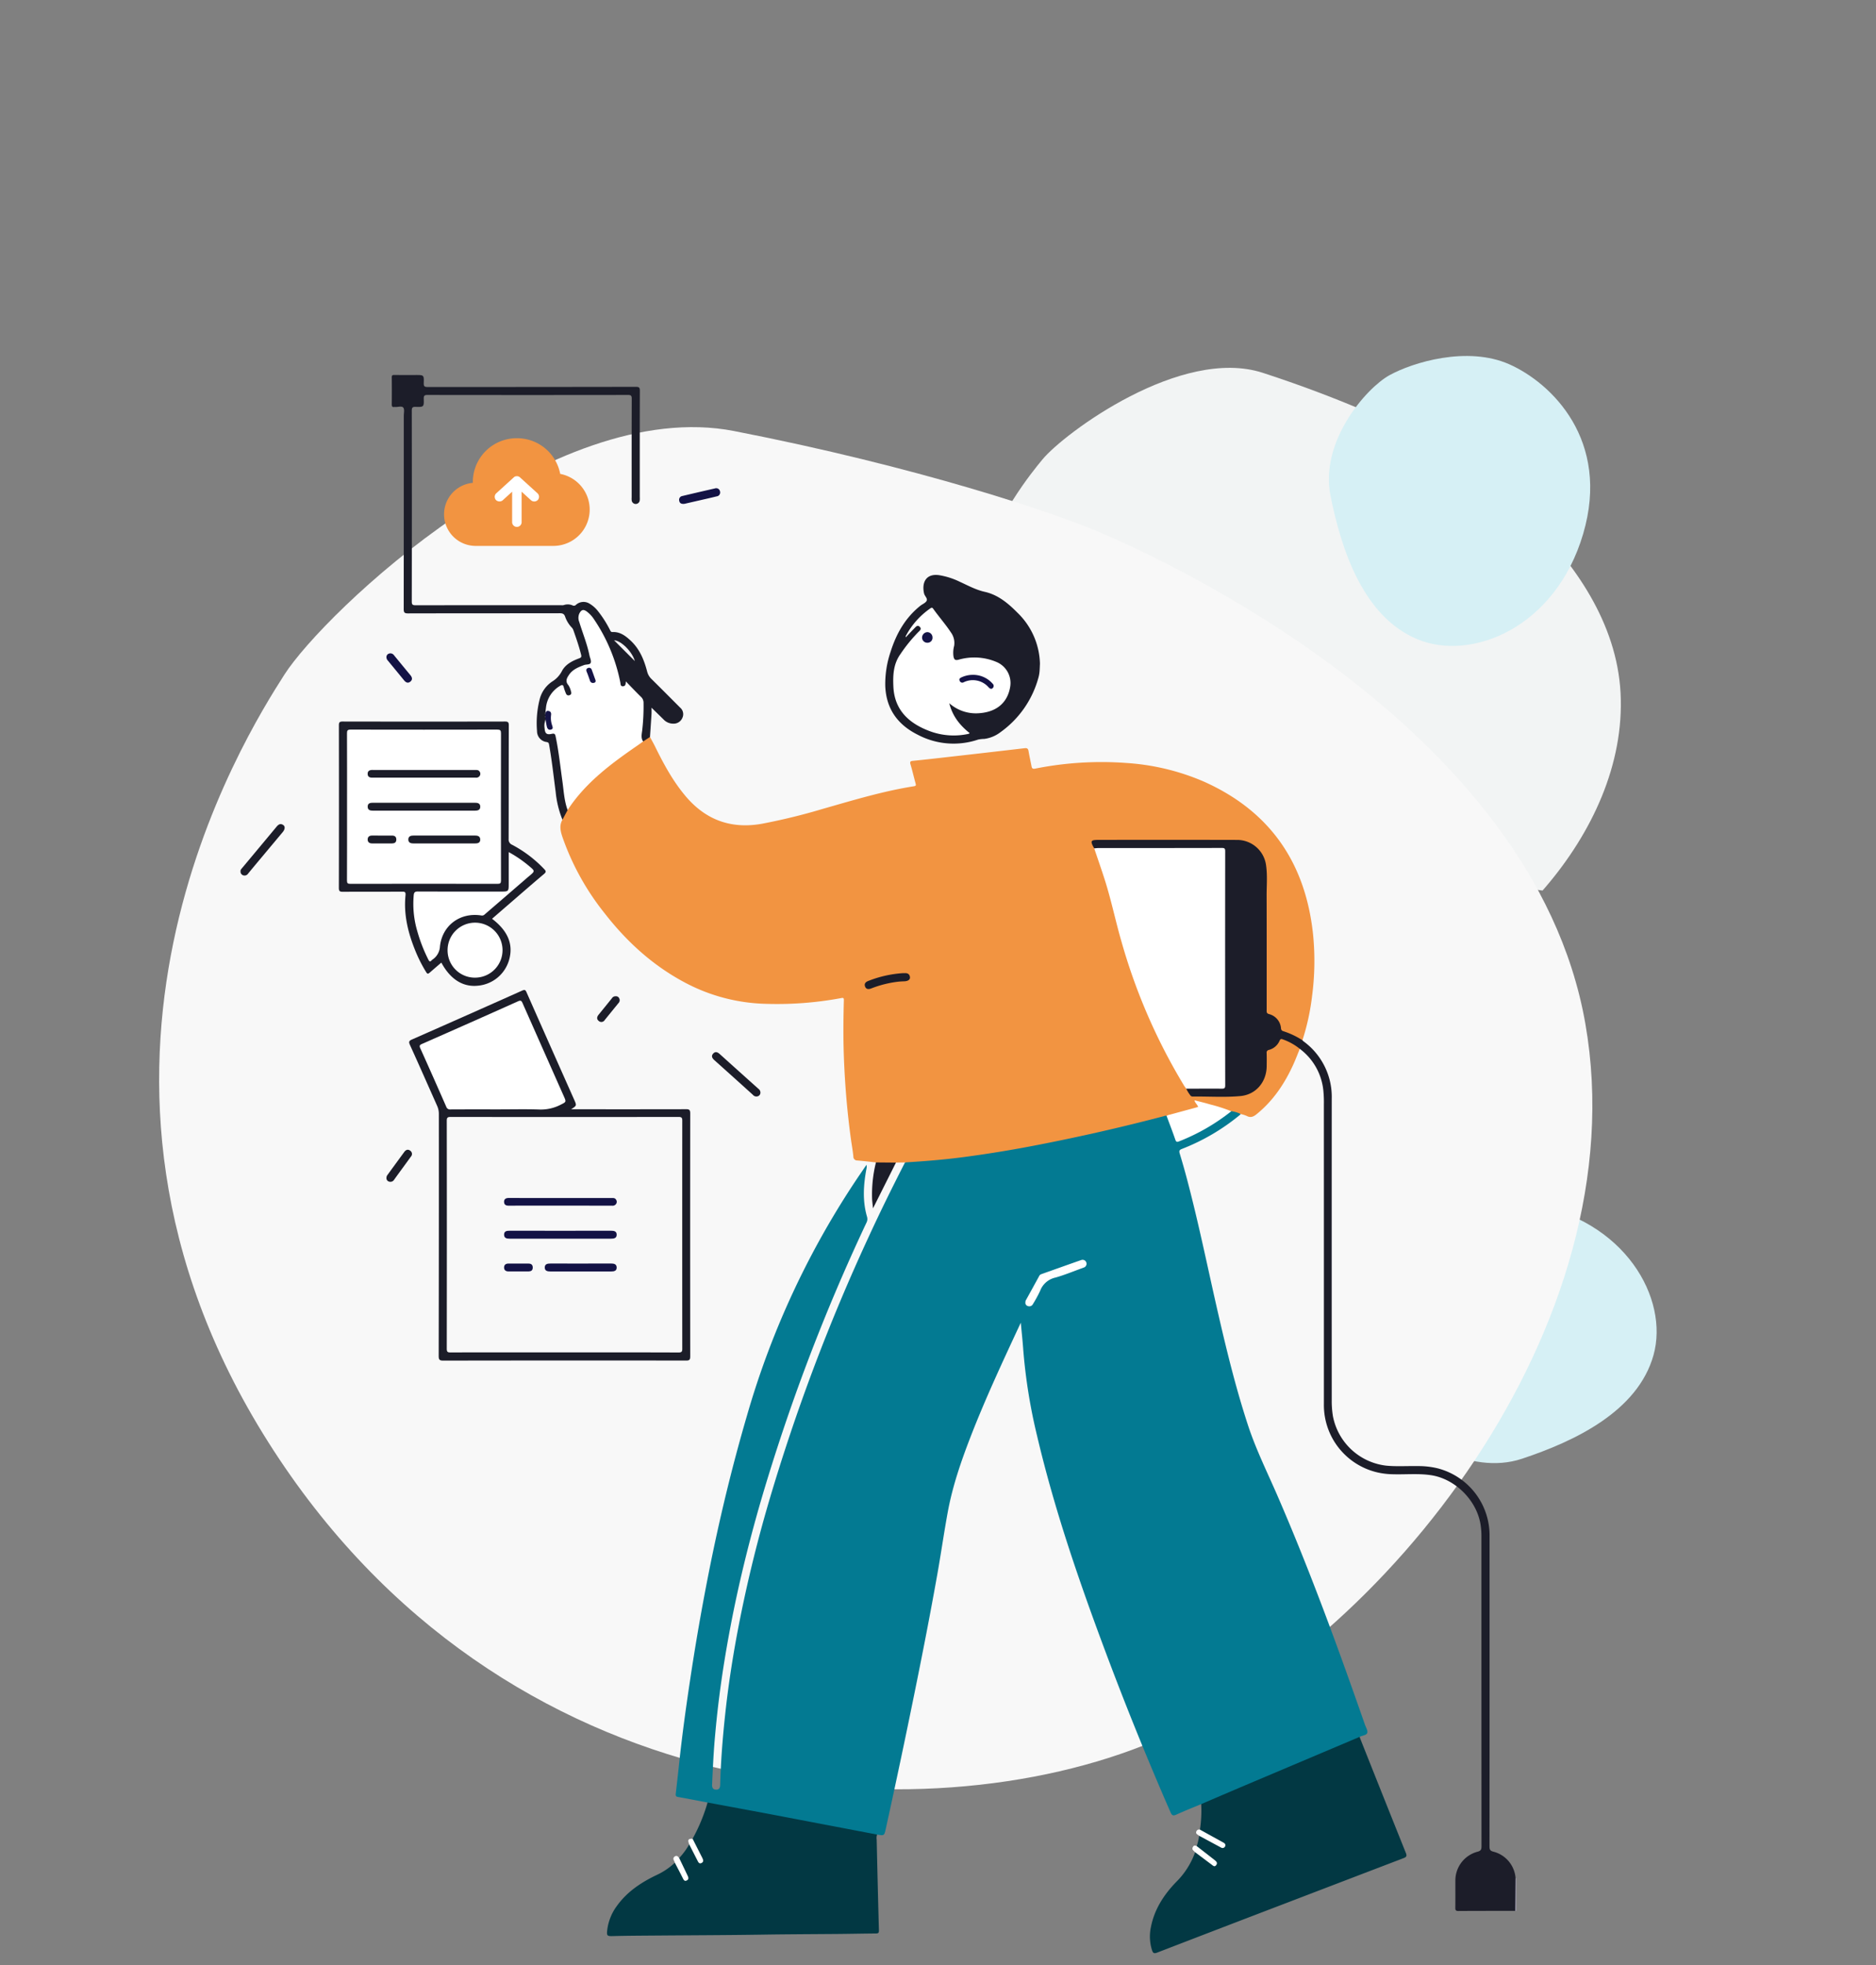 <svg xmlns="http://www.w3.org/2000/svg" xmlns:xlink="http://www.w3.org/1999/xlink" width="675.866" height="707.797" viewBox="0 0 675.866 707.797">
  <rect x="0" y="0" width="675.866" height="707.797" fill="#808080" stroke="none"/>
  <defs>
    <clipPath id="clip-path">
      <rect id="Rectangle_272" data-name="Rectangle 272" width="295.498" height="308.988" fill="#fff" stroke="#707070" stroke-width="1"/>
    </clipPath>
  </defs>
  <g id="Group_575" data-name="Group 575" transform="translate(-1244.134 -233.494)">
    <g id="Group_194" data-name="Group 194" transform="translate(1244.134 233.494)">
      <path id="Path_280" data-name="Path 280" d="M6.018,22.459C14.994,8.587,38.658-9.365,70.481,5.731S109.649,52.65,98.633,70.6s-35.9,22.032-55.9,22.848S6.426,74.682,3.162,65.706-2.958,36.331,6.018,22.459Z" transform="translate(481.446 447.386) rotate(-16)" fill="#d6f0f5"/>
      <g id="Mask_Group_16" data-name="Mask Group 16" transform="matrix(-0.122, 0.993, -0.993, -0.122, 675.866, 37.656)" clip-path="url(#clip-path)">
        <g id="Group_192" data-name="Group 192" transform="translate(88.191 102.243) rotate(-16)">
          <path id="Path_281" data-name="Path 281" d="M37.656,55.209c5.553-6.715,49.88-60.232,100.7-54.826S228.63,61.47,233.5,102.554s-18.38,107.577-88.657,128.12S30.774,202.023,22.666,192.833s-32.435-55.681-18.38-83.251S32.1,61.924,37.656,55.209Z" transform="translate(0 1.013)" fill="#f2f4f4"/>
          <path id="Path_282" data-name="Path 282" d="M6.018,22.459C14.994,8.587,38.658-9.365,70.481,5.731S109.649,52.65,98.633,70.6s-35.9,22.032-55.9,22.848S6.426,74.682,3.162,65.706-2.958,36.331,6.018,22.459Z" transform="translate(9.102 0)" fill="#d6f0f5"/>
        </g>
      </g>
      <g id="Group_193" data-name="Group 193" transform="translate(489.534 81.067) rotate(74)">
        <path id="Path_141" data-name="Path 141" d="M81.381,119.315C93.381,104.8,189.179-10.856,299,.827S494.1,132.845,504.619,221.635,464.9,454.126,313.018,498.521,66.508,436.6,48.984,416.741-21.112,296.4,9.262,236.823,69.381,133.826,81.381,119.315Z" transform="translate(0 0)" fill="#f8f8f8"/>
      </g>
    </g>
    <g id="Group_572" data-name="Group 572" transform="translate(1330.792 368.549)">
      <path id="Path_97" data-name="Path 97" d="M30.239,16A15.816,15.816,0,0,1,45.853,28.852a13.085,13.085,0,0,1-2.5,25.936H15.408a11.377,11.377,0,0,1-1.034-22.709A15.8,15.8,0,0,1,30.239,16Z" transform="translate(69.315 6.784)" fill="#f29441"/>
      <path id="Path_98" data-name="Path 98" d="M43.99,40a1.533,1.533,0,0,1,1.158.445l6.274,5.7a1.727,1.727,0,0,1,.107,2.424,1.791,1.791,0,0,1-2.424.107l-3.4-3.1V56.542a1.711,1.711,0,0,1-3.422,0V45.579l-3.4,3.1a1.829,1.829,0,0,1-2.424-.107,1.722,1.722,0,0,1,.107-2.424l6.274-5.7A1.443,1.443,0,0,1,43.99,40Z" transform="translate(55.564 -3.526)" fill="#fff"/>
      <path id="Path_6300" data-name="Path 6300" d="M175.631,570.592l.321.047V558.832a.2.2,0,0,0-.218-.02,1.689,1.689,0,0,0-.47,1.465q-.039,4.466,0,8.932A1.932,1.932,0,0,0,175.631,570.592Z" transform="translate(283.63 -17.38)" fill="#a9a5b9"/>
      <path id="Path_6301" data-name="Path 6301" d="M450.415,636.064c.93-.5,2.452-.559,2.729-1.408.27-.824-.487-2-.837-3.007-9.72-27.859-19.839-55.568-31.6-82.648-3.613-8.32-7.656-16.454-10.5-25.1-4.2-12.789-7.431-25.833-10.459-38.937-3.829-16.575-7.166-33.266-11.525-49.72Q387,430.6,385.595,426c-.282-.928-.207-1.329.8-1.708a75.916,75.916,0,0,0,20.895-12.265,2.33,2.33,0,0,0,.261-.295,3.687,3.687,0,0,0-3.579-1.139,88.208,88.208,0,0,1-14.373,8.783c-1.26.578-2.56,1.059-3.812,1.641-.912.425-1.352.246-1.648-.742-.692-2.31-1.6-4.547-2.5-6.782a2.449,2.449,0,0,0-.742-1.247,3.722,3.722,0,0,0-2.479.239c-14.543,3.719-29.155,7.135-43.9,9.959-11.5,2.2-23.037,4.1-34.69,5.27-3.507.35-7.01.714-10.539.792a4.1,4.1,0,0,0-2.671.654c-4.523,8.82-8.906,17.7-13.052,26.707a691.116,691.116,0,0,0-36.016,95.562A489.709,489.709,0,0,0,226,599.663c-1.715,9.29-3.128,18.628-4.144,28.025-.923,8.522-1.605,17.058-1.829,25.628-.026,1-.309,1.8-1.506,1.756s-1.456-.846-1.409-1.844c.252-5.348.477-10.7.936-16.036.455-5.289,1-10.569,1.674-15.835,1.063-8.356,2.429-16.659,4-24.933,2.864-15.082,6.523-29.968,10.775-44.712a691.43,691.43,0,0,1,38.251-100.9,2.8,2.8,0,0,0,.162-2.153c-1.655-5.716-1.268-11.469-.186-17.222a3.1,3.1,0,0,0,.009-1.413q-1.334,1.952-2.668,3.9a304.278,304.278,0,0,0-40.352,86.306c-5.431,18.562-9.959,37.337-13.725,56.306q-3.909,19.681-6.868,39.522c-1.475,9.791-2.819,19.6-3.868,29.453q-.587,5.523-1.236,11.038c-.082.7.045,1.033.82,1.169,3.553.63,7.094,1.325,10.639,2a2.5,2.5,0,0,0,1.689.707q28.719,5.377,57.421,10.848a3.322,3.322,0,0,0,1.976-.007c2.556.432,2.575.436,3.132-2.092q5.358-24.345,10.317-48.773c2.906-14.275,5.7-28.572,8.249-42.915,1.318-7.418,2.381-14.881,3.738-22.293,1.713-9.36,4.8-18.331,8.225-27.179,5.343-13.782,11.6-27.166,17.837-40.559.052-.112.108-.22.272-.557.3,3.3.641,6.372.859,9.45a198.1,198.1,0,0,0,5,31.271c6.182,26.3,14.94,51.8,24.381,77.072q11.051,29.586,23.693,58.528c.565,1.3,1.027,1.346,2.194.813,2.914-1.331,5.9-2.5,8.853-3.74.725.2,1.3-.237,1.9-.49q21.652-9.175,43.3-18.352c3.5-1.48,6.974-3,10.488-4.437C449.541,636.793,450.128,636.649,450.415,636.064Z" transform="translate(-47.224 -145.525)" fill="#037a92"/>
      <path id="Path_6302" data-name="Path 6302" d="M338.39,491.559c7.073-.436,14.135-.994,21.161-1.926q13.431-1.778,26.726-4.387,22.768-4.421,45.206-10.306c.356-.093.748-.337,1.158-.121,1.734.06,3.274-.751,4.914-1.115s3.276-.844,4.9-1.32c1.944-.569,1.978-.626,1.113-2.534a24.369,24.369,0,0,1,3.255.772c2.479.718,4.983,1.361,7.425,2.2a6.393,6.393,0,0,0,1.7.295,9.946,9.946,0,0,1,3.378,1.01,11.539,11.539,0,0,1,2.153.677c1.394.753,2.41.321,3.561-.61,6.035-4.882,10.194-11.128,13.337-18.122.8-1.784,1.493-3.618,2.237-5.429.078-.375-.17-.589-.414-.774a19.187,19.187,0,0,0-5.535-2.925,1.254,1.254,0,0,0-1.685.641,6.483,6.483,0,0,1-3.525,3.123,1.687,1.687,0,0,0-1.111,1.79c-.007,1.383,0,2.767-.007,4.15a10.605,10.605,0,0,1-10.816,10.889c-4.5.054-9.012-.058-13.514.047a3.4,3.4,0,0,1-3.574-1.971c-.117-.239-.3-.44-.432-.673a179.914,179.914,0,0,1-11.344-20.951,217.007,217.007,0,0,1-9.351-23.654c-1.905-5.766-3.555-11.611-5.011-17.511a186.079,186.079,0,0,0-7.071-23.316c-.2-.5-.246-1.044-.453-1.542-.069-.168-.16-.323-.231-.487-.548-1.253-.371-1.54,1.027-1.682a11.83,11.83,0,0,1,1.206-.035q24.206,0,48.415,0a10.529,10.529,0,0,1,9.515,5,11.368,11.368,0,0,1,1.6,6.279q-.008,23.943,0,47.885c0,.537.019,1.074.006,1.609a1.959,1.959,0,0,0,1.374,2.06,5.714,5.714,0,0,1,3.788,4.5,2.059,2.059,0,0,0,1.411,1.657,27.88,27.88,0,0,1,5.559,2.644,1.016,1.016,0,0,0,1.128.153,83.207,83.207,0,0,0,3.473-15.928,96.03,96.03,0,0,0,.341-22.323c-2.755-25.729-15.544-44.284-39.334-54.91a83.888,83.888,0,0,0-27.845-6.7,121.948,121.948,0,0,0-32.917,2.028c-.927.179-1.178-.1-1.326-.882-.341-1.8-.764-3.583-1.059-5.388-.145-.889-.488-1.193-1.4-1.087q-13.632,1.594-27.274,3.134c-4.3.49-8.605.981-12.914,1.413-.919.091-1.258.246-.945,1.281.681,2.261,1.191,4.573,1.827,6.849.185.662.16.912-.626,1.036-11.135,1.756-21.892,5.039-32.7,8.115a220.672,220.672,0,0,1-22.086,5.4c-11.139,1.963-20.257-1.415-27.483-10-4.515-5.365-7.843-11.484-10.917-17.751-.587-1.195-1.251-2.355-1.881-3.529-1.106.14-1.793,1.042-2.731,1.49a166.85,166.85,0,0,0-15.438,11.474,57.864,57.864,0,0,0-11.719,13.261,10.794,10.794,0,0,0-1.642,3.576c-1.234,2.146-.68,4.249.049,6.406a92.926,92.926,0,0,0,15.2,27.373c8.054,10.335,17.582,18.98,29.267,25.095a65.323,65.323,0,0,0,28.89,7.455,125.993,125.993,0,0,0,27.05-2.079c.876-.166.947.1.927.848-.194,7.013-.244,14.03.034,21.042.384,9.728,1.2,19.424,2.537,29.069.283,2.034.652,4.057.856,6.1a1.367,1.367,0,0,0,1.48,1.445c2.22.188,4.435.455,6.652.69a1,1,0,0,0,.71.332c2.168,0,4.355.38,6.495-.268Z" transform="translate(-98.998 -207.923)" fill="#f29441"/>
      <path id="Path_6303" data-name="Path 6303" d="M272.023,531.5q-20.66,8.739-41.316,17.479c-5.267,2.232-10.52,4.495-15.781,6.745a44.731,44.731,0,0,1-.449,9.191c.91,1.327,2.493,1.633,3.749,2.429,1.232.783,2.554,1.441,3.852,2.129.481.257,1.417.472,1.012,1.27s-1.113.216-1.622-.058c-1.957-1.055-3.883-2.17-5.839-3.227-.442-.237-.848-.721-1.441-.33a23.589,23.589,0,0,1-.863,3.727c-.069.682.544.852.921,1.169,1.609,1.348,3.346,2.534,4.965,3.872a4.3,4.3,0,0,1,.608.524c.242.287.434.615.157.96-.3.38-.649.172-.945-.037-1.611-1.13-3.113-2.4-4.7-3.553-.464-.337-.833-1-1.592-.734a28.626,28.626,0,0,1-6.838,10.734c-4.405,4.554-7.8,9.765-9.066,16.117a16.367,16.367,0,0,0,.382,8.462c.337,1.027.742,1.266,1.816.852q24.147-9.315,48.325-18.549,20.232-7.754,40.475-15.487c1.147-.436,1.232-.865.809-1.92q-8.247-20.548-16.417-41.126C272.14,531.933,272.088,531.715,272.023,531.5Z" transform="translate(131.169 -40.963)" fill="#023843"/>
      <path id="Path_6304" data-name="Path 6304" d="M395.706,555.735q-18.476-3.526-36.948-7.047c-8.042-1.523-16.092-3-24.138-4.5a62.419,62.419,0,0,1-5.4,13.055c-.194.587.188,1.025.414,1.49.817,1.678,1.665,3.341,2.5,5.013a3.35,3.35,0,0,1,.39.988.634.634,0,0,1-.253.7c-.349.2-.585-.026-.785-.282a5.277,5.277,0,0,1-.526-.926c-.675-1.352-1.35-2.705-2.049-4.046-.192-.371-.242-.96-.9-.9a26.871,26.871,0,0,1-3.617,4.91c-.377.574.045,1.025.263,1.48.673,1.408,1.389,2.795,2.084,4.193a4.606,4.606,0,0,1,.418.982c.084.358.132.755-.263.942-.434.205-.656-.162-.822-.472-.779-1.454-1.467-2.957-2.243-4.411-.226-.425-.291-1.064-1.007-1.04a24.128,24.128,0,0,1-6.385,4.355c-5.63,2.671-10.753,6.029-14.468,11.186a18.366,18.366,0,0,0-3.5,8.723c-.242,2.088.006,2.228,2.094,2.17,4.868-.136,9.739-.149,14.61-.19,13.137-.11,26.279-.133,39.416-.338,9.159-.144,18.318-.164,27.477-.246,4.379-.039,8.756-.138,13.136-.168.815-.006,1.174-.134,1.148-1.087q-.442-16.342-.8-32.688A3.882,3.882,0,0,1,395.706,555.735Z" transform="translate(-166.364 -29.999)" fill="#023843"/>
      <path id="Path_6305" data-name="Path 6305" d="M209.464,447.825a12.254,12.254,0,0,0,1.372,2.274,1.079,1.079,0,0,0,1,.556c5.718-.073,11.454.351,17.146-.179,5.567-.516,9.353-5.02,9.45-10.656.028-1.609.035-3.218-.009-4.827a.965.965,0,0,1,.817-1.139,5.748,5.748,0,0,0,3.827-3.277c.261-.557.449-.794,1.16-.522a20.692,20.692,0,0,1,6.137,3.415,21.372,21.372,0,0,1,8.488,15.054,42.919,42.919,0,0,1,.188,4.948q.014,53.987.007,107.978a24.883,24.883,0,0,0,19.61,24.655,27.108,27.108,0,0,0,5.308.593c4.551.129,9.118-.345,13.654.332,8.686,1.3,16.445,9.012,17.85,17.7A26.6,26.6,0,0,1,315.8,609q-.006,55.866.026,111.734c0,1.187-.285,1.629-1.491,1.937a10.712,10.712,0,0,0-7.925,10.38c-.009,3.264.02,6.529-.017,9.793-.009.824.149,1.165,1.091,1.16,6.838-.05,13.678-.037,20.518-.043l.1-11.78a10.662,10.662,0,0,0-7.947-9.532c-1.268-.313-1.448-.82-1.448-1.959q.045-55.8.022-111.606a24.938,24.938,0,0,0-18.9-24.571,29.776,29.776,0,0,0-7.034-.755c-3.753-.069-7.507.2-11.255-.155A22.133,22.133,0,0,1,262.3,565.79a33.251,33.251,0,0,1-.429-5.733q-.025-54.328,0-108.656a24.732,24.732,0,0,0-10.19-20.654,4.354,4.354,0,0,1-.373-.369,28.661,28.661,0,0,0-6.963-3.292,1.023,1.023,0,0,1-.749-.99,5.749,5.749,0,0,0-4.374-5.162c-.945-.272-.79-.908-.79-1.549,0-13.684.022-27.365-.019-41.049-.009-3.66.324-7.336-.2-10.979a10.516,10.516,0,0,0-10.412-9.139q-25.017-.059-50.029-.007c-2.809,0-2.979.4-1.467,3.057a4.4,4.4,0,0,0,2.36.3q20.909.011,41.815.006c2.511,0,2.513,0,2.513,2.483v80.694c0,2.608,0,2.608-2.664,2.61-2.994,0-5.986-.011-8.98.009C210.7,447.372,209.993,447.264,209.464,447.825Z" transform="translate(131.256 -190.745)" fill="#1c1d29"/>
      <path id="Path_6306" data-name="Path 6306" d="M397.707,428.57l1.868-3.488a4.356,4.356,0,0,0,.009-1.068c-1.663-7.655-2.069-15.5-3.5-23.19-.147-.79-.3-1.581-.483-2.364a1.394,1.394,0,0,0-1.629-1.2c-1.887.069-2.224-.336-2.364-2.205-.091-1.223.281-2.392.265-3.6a5.41,5.41,0,0,0,.006-.651c.2-3.369.789-6.586,3.52-8.963.2-.175.391-.365.608-.526,1.292-.949,1.635-.845,2.168.651a4.656,4.656,0,0,0,.725,1.573,1.247,1.247,0,0,0,1.577.324,1.07,1.07,0,0,0,.636-1.327,6.665,6.665,0,0,0-1-2.614,2.423,2.423,0,0,1-.069-2.761,6.937,6.937,0,0,1,3.536-3.143,16.6,16.6,0,0,1,3.154-1.126c1.583-.393,1.719-.606,1.359-2.254a71.826,71.826,0,0,0-2.157-7.888c-.608-1.777-1.217-3.553-1.778-5.345a3.592,3.592,0,0,1,.047-2.992c.57-1.016,1.119-1.191,2.043-.492a11.464,11.464,0,0,1,2.593,2.7,61.832,61.832,0,0,1,9.142,21.458c.078.349.136.7.214,1.051.4,1.812.906,2.036,2.362.96.369-.272.544-.164.779.073,1.572,1.59,3.19,3.134,4.72,4.763a2.639,2.639,0,0,1,.507,1.892,69.882,69.882,0,0,1-.621,11.1,2.311,2.311,0,0,0,.835,2.468l2.463-1.611c.188-2.752.382-5.5.556-8.255.041-.656.006-1.318.006-2.295,1.577,1.54,2.934,2.858,4.282,4.185a4.766,4.766,0,0,0,3.565,1.56,3.386,3.386,0,0,0,3.277-2.108,3.087,3.087,0,0,0-.807-3.66c-3.443-3.449-6.875-6.909-10.347-10.328a5.6,5.6,0,0,1-1.559-2.707c-1.078-4.148-2.685-8.057-5.889-11.061-1.836-1.719-3.833-3.262-6.568-3.132-.611.028-.723-.369-.928-.755a39.054,39.054,0,0,0-4.383-6.862,10.969,10.969,0,0,0-2.9-2.56,4.075,4.075,0,0,0-4.961.367,1.007,1.007,0,0,1-1.176.237,4.348,4.348,0,0,0-3.259-.125,2.717,2.717,0,0,1-.932.024q-26.219,0-52.438.03c-1.148,0-1.355-.313-1.355-1.4q.053-34.337,0-68.674c0-1.107.244-1.417,1.372-1.385,2.964.084,3.028.022,2.942-2.923-.034-1.139.291-1.368,1.387-1.366q36.076.053,72.152,0c1.091,0,1.4.222,1.394,1.363-.048,11.847-.03,23.7-.03,35.544a5.63,5.63,0,0,0,.034,1.2,1.458,1.458,0,0,0,2.856-.019,5.886,5.886,0,0,0,.034-1.2c0-12.787-.017-25.574.028-38.361.006-1.148-.227-1.458-1.43-1.456q-37.483.062-74.967.058c-1.141,0-1.506-.211-1.462-1.426.1-2.891.032-2.893-2.849-2.893-2.593,0-5.186.024-7.778-.017-.71-.011-.9.2-.889.9q.053,4.829,0,9.657c-.008.731.157,1.107.947.975a1.165,1.165,0,0,1,.268,0c1.009.076,2.388-.449,2.931.227.509.634.183,1.956.185,2.975q.006,34.807-.026,69.613c0,1.216.291,1.536,1.523,1.534,18.24-.043,36.48-.021,54.718-.056,1.044,0,1.577.242,1.924,1.277a10.753,10.753,0,0,0,2.36,3.853,2.669,2.669,0,0,1,.57.889c1.031,2.938,2.058,5.878,2.809,8.909.194.781.05,1.042-.7,1.32-2.507.925-4.94,2.155-6.215,4.592a9.559,9.559,0,0,1-3.484,3.749,10.88,10.88,0,0,0-4.594,6.7,34.683,34.683,0,0,0-.886,11.143,3.949,3.949,0,0,0,3.5,3.962c.628.129.742.371.843.928,1.009,5.623,1.618,11.3,2.368,16.959A35.945,35.945,0,0,0,397.707,428.57Z" transform="translate(-281.735 -268.374)" fill="#1c1d29"/>
      <path id="Path_6307" data-name="Path 6307" d="M323.023,338.985a26.407,26.407,0,0,0-8.091-18.361c-3.365-3.4-7.01-6.46-11.788-7.524-3.234-.72-6.044-2.282-8.984-3.62a26.756,26.756,0,0,0-7.474-2.386c-5.011-.684-6.251,3.029-5.4,6.605.224.938,1.327,1.786.921,2.617-.382.783-1.5,1.193-2.269,1.8-5.391,4.3-8.631,9.991-10.682,16.461a36.081,36.081,0,0,0-1.956,12.466c.336,8.221,4.474,13.909,11.665,17.509a27.622,27.622,0,0,0,21.776,1.765,10.9,10.9,0,0,1,2.246-.244,12.27,12.27,0,0,0,5.854-2.45,35.588,35.588,0,0,0,13.63-19.59,12.027,12.027,0,0,0,.378-1.965C322.95,341.1,322.965,340.111,323.023,338.985Z" transform="translate(-35.022 -234.981)" fill="#1c1d29"/>
      <path id="Path_6308" data-name="Path 6308" d="M335.894,405.017q19.882-8.753,39.671-17.6c.969-.429,1.23-.207,1.6.671q8.529,19.3,17.114,38.572c.969,2.181.969,2.181-1.081,3.5,13.945,0,27.666.019,41.387-.019,1.23-.021,1.529.3,1.529,1.529q-.056,43.736,0,87.469c0,1.176-.242,1.549-1.491,1.531q-43.736-.056-87.452.019c-1.324,0-1.678-.28-1.678-1.661q.084-43.593.056-87.19a6.978,6.978,0,0,0-.634-2.945c-3.262-7.327-6.488-14.672-9.806-21.961C334.607,405.816,334.868,405.464,335.894,405.017ZM348.4,516.406c0,1.156.317,1.361,1.4,1.34,13.684-.037,27.349-.017,41.032-.017s27.367-.02,41.032.037c1.119,0,1.4-.261,1.38-1.38q-.028-41.051,0-82.083c.019-1.137-.28-1.381-1.38-1.381q-41.051.059-82.083,0c-1.119,0-1.38.282-1.38,1.4Q348.459,475.347,348.4,516.406Z" transform="translate(-274.102 -165.672)" fill="#1c1d29"/>
      <path id="Path_6309" data-name="Path 6309" d="M399.725,422.158c3.268,6.092,7.875,8.943,13.324,8.309a12.869,12.869,0,0,0,11.1-9.318c1.568-5.563-.434-10.419-6.152-14.771q4.116-3.565,8.2-7.1c3.514-3.035,7.015-6.087,10.567-9.079.735-.619.7-1,.08-1.644a44.491,44.491,0,0,0-11.562-8.8,2.053,2.053,0,0,1-1.311-2.118c.048-13.637.019-27.274.058-40.913,0-1.1-.257-1.394-1.383-1.393q-29.239.059-58.478,0c-1.173,0-1.354.36-1.352,1.424q.048,29.242-.011,58.486c0,1.26.39,1.426,1.5,1.419,7.064-.048,14.127,0,21.191-.047,1.1-.006,1.445.084,1.314,1.406-.679,6.866.917,13.376,3.471,19.688a51.109,51.109,0,0,0,3.682,7.407c.813,1.337.805,1.335,2.03.267S398.469,423.241,399.725,422.158Z" transform="translate(-327.382 -210.503)" fill="#1c1d29"/>
      <path id="Path_6310" data-name="Path 6310" d="M303.758,420.582l-7.205-.063a47.623,47.623,0,0,0-1.381,13.24c.061.977.188,1.95.321,3.3C298.346,431.369,301.053,425.976,303.758,420.582Z" transform="translate(-67.634 -136.881)" fill="#1c1d29"/>
      <path id="Path_6311" data-name="Path 6311" d="M413.247,372.054a1.4,1.4,0,0,0,.872,1.512,1.534,1.534,0,0,0,1.872-.621q2.553-3.1,5.138-6.174,3.649-4.368,7.3-8.73c.854-1.023.949-2.047.186-2.567-1-.679-1.732-.188-2.4.621q-6.163,7.413-12.347,14.808C413.555,371.277,413.187,371.635,413.247,372.054Z" transform="translate(-413.24 -193.374)" fill="#1c1d29"/>
      <path id="Path_6312" data-name="Path 6312" d="M338.74,413.773a1.688,1.688,0,0,0-.723-1.363q-6.985-6.25-13.947-12.528c-.779-.7-1.575-.99-2.332-.171-.828.895-.371,1.685.429,2.4q6.932,6.208,13.84,12.448a1.632,1.632,0,0,0,1.93.492A1.36,1.36,0,0,0,338.74,413.773Z" transform="translate(-151.443 -155.295)" fill="#1c1d29"/>
      <path id="Path_6313" data-name="Path 6313" d="M330.976,295.874c2.725-.623,5.677-1.3,8.626-1.976q1.5-.344,2.987-.712a1.4,1.4,0,0,0,1.227-1.756,1.383,1.383,0,0,0-1.833-1.107q-5.858,1.328-11.706,2.724a1.375,1.375,0,0,0-1.167,1.678C329.251,295.64,329.855,295.985,330.976,295.874Z" transform="translate(-171.072 -249.452)" fill="#131245"/>
      <path id="Path_6314" data-name="Path 6314" d="M388.641,428.164a1.284,1.284,0,0,0,.876,1.361,1.562,1.562,0,0,0,1.87-.643c1.346-1.885,2.722-3.749,4.086-5.621q.982-1.351,1.961-2.7a1.406,1.406,0,0,0-.2-2.129c-.833-.66-1.6-.356-2.179.438q-3.045,4.147-6.074,8.307A1.682,1.682,0,0,0,388.641,428.164Z" transform="translate(-336.07 -138.999)" fill="#1c1d29"/>
      <path id="Path_6315" data-name="Path 6315" d="M388.642,323.537a1.812,1.812,0,0,0,.485,1.2q2.939,3.554,5.858,7.125c.641.783,1.415,1.2,2.291.462s.619-1.559-.032-2.343q-2.942-3.554-5.865-7.123a1.583,1.583,0,0,0-1.9-.582A1.3,1.3,0,0,0,388.642,323.537Z" transform="translate(-336.078 -221.884)" fill="#131245"/>
      <path id="Path_6316" data-name="Path 6316" d="M355.154,388.416a1.5,1.5,0,0,0-1.34.723q-2.391,2.975-4.8,5.93c-.623.762-.755,1.573.039,2.233a1.417,1.417,0,0,0,2.2-.36q2.447-3.017,4.9-6.029a1.472,1.472,0,0,0,.306-1.724A1.267,1.267,0,0,0,355.154,388.416Z" transform="translate(-220.019 -164.632)" fill="#1c1d29"/>
      <path id="Path_6317" data-name="Path 6317" d="M232.536,551.647q3.733,2.008,7.468,4.016c.423.226.822.541,1.359.313a.962.962,0,0,0,.606-.815c.086-.664-.416-.908-.889-1.169q-4.127-2.276-8.255-4.558a1.067,1.067,0,0,0-1.331.757C231.248,551.068,232.124,551.206,232.536,551.647Z" transform="translate(112.821 -25.48)" fill="#fff"/>
      <path id="Path_6318" data-name="Path 6318" d="M234.055,554.9q2.989,2.24,5.977,4.485c.494.371.982.943,1.585.207.617-.757.177-1.32-.44-1.8q-3.263-2.55-6.532-5.091c-.578-.295-1.076-.328-1.421.36C232.737,554.034,233.605,554.369,234.055,554.9Z" transform="translate(109.849 -22.81)" fill="#fff"/>
      <path id="Path_6319" data-name="Path 6319" d="M335.733,556.956c.954,1.844,1.926,3.678,2.856,5.533.319.636.613,1.281,1.465.846.8-.41.583-1.087.282-1.721q-1.51-3.171-3.033-6.333c-.418-.531-.833-1.105-1.609-.559-.729.513-.475,1.128-.138,1.743A3.335,3.335,0,0,1,335.733,556.956Z" transform="translate(-179.269 -21.085)" fill="#fff"/>
      <path id="Path_6320" data-name="Path 6320" d="M332.7,553.235c.964,1.894,1.92,3.79,2.9,5.678.323.623.623,1.462,1.547,1,.841-.42.6-1.158.254-1.846q-1.751-3.434-3.486-6.875C332.3,551.13,332.048,551.557,332.7,553.235Z" transform="translate(-171.048 -23.949)" fill="#fff"/>
      <path id="Path_6321" data-name="Path 6321" d="M253.6,412.46a58.672,58.672,0,0,0-7.724-2.479c-1.777-.548-3.6-.96-5.552-1.473.211,1.014,1.048,1.471,1.314,2.416q-5.067,1.381-10.119,2.753a2.836,2.836,0,0,0-1.229.481c1.051,2.834,2.151,5.652,3.128,8.514.3.865.591.941,1.376.632A73.241,73.241,0,0,0,253.6,412.46Z" transform="translate(103.347 -147.261)" fill="#fff"/>
      <path id="Path_6322" data-name="Path 6322" d="M258.279,454.6a1.2,1.2,0,0,0,.9,1.4,1.452,1.452,0,0,0,1.814-.733,46.556,46.556,0,0,0,2.606-4.8,7.612,7.612,0,0,1,5.514-4.737c3.236-.906,6.357-2.218,9.528-3.356.209-.075.414-.158.623-.233a1.432,1.432,0,1,0-.943-2.7c-4.812,1.68-9.608,3.4-14.411,5.1a1.391,1.391,0,0,0-.727.74q-2.3,4.206-4.618,8.4A1.421,1.421,0,0,0,258.279,454.6Z" transform="translate(24.493 -120.626)" fill="#fff"/>
      <path id="Path_6323" data-name="Path 6323" d="M264.634,446.472c4.247-.009,8.494-.043,12.74-.009.912.007,1.29-.1,1.288-1.188q-.056-42.184-.006-84.367c0-.973-.282-1.15-1.191-1.148q-22.195.045-44.39.026c-.531,0-1.064.084-1.6.129,1.3,3.88,2.668,7.739,3.9,11.642,2.291,7.265,3.82,14.741,5.949,22.05A210.982,210.982,0,0,0,263.858,445.4C264.089,445.773,264.375,446.116,264.634,446.472Z" transform="translate(76.086 -189.392)" fill="#fff"/>
      <path id="Path_6324" data-name="Path 6324" d="M379.431,361.129c-.833-1.221-.522-2.563-.349-3.861a75,75,0,0,0,.5-10.02,2.869,2.869,0,0,0-.958-2.213c-1.782-1.741-3.5-3.555-5.429-5.541-.009,1.087-.172,1.808-1.1,1.775-.876-.034-.757-.805-.88-1.4a62.133,62.133,0,0,0-9.614-22.943,10.892,10.892,0,0,0-2.375-2.528c-1.268-.964-2.013-.787-2.757.61a3.876,3.876,0,0,0-.041,3.1c1.217,3.991,2.821,7.865,3.658,11.974.185.912.735,1.948.47,2.7-.272.779-1.573.524-2.4.83-2.06.77-4.105,1.573-5.4,3.481-.785,1.158-1.5,2.334-.246,3.764a7.13,7.13,0,0,1,.977,2.45.83.83,0,0,1-.595,1.156.92.92,0,0,1-1.223-.516,16.32,16.32,0,0,1-.844-2.383c-.211-.91-.6-.867-1.277-.483a10.273,10.273,0,0,0-5.127,8.013c-.108.748-.164,1.5-.242,2.254,1.553-.766,1.521-.764,1.627,1.165a11.13,11.13,0,0,0,.427,2.757c.114.363.311.858-.228,1.022s-.768-.3-.923-.735a7.27,7.27,0,0,1-.332-2.23c-.017-.462.1-1-.442-1.3a.1.1,0,0,0-.089.032.428.428,0,0,0-.043.125,2.1,2.1,0,0,1-.013,1.43,5.8,5.8,0,0,0-.222,2.767c.14,1.9.727,2.418,2.573,2.01,1.064-.237,1.229.13,1.413,1.018,1.1,5.274,1.657,10.624,2.407,15.949.494,3.512.651,7.092,1.89,10.47,6.484-9.931,15.8-16.791,25.365-23.376C378.217,362.027,378.819,361.571,379.431,361.129Z" transform="translate(-234.391 -229.122)" fill="#fff"/>
      <path id="Path_6325" data-name="Path 6325" d="M306.1,383.958a41.154,41.154,0,0,0-12.437,2.809c-.863.334-1.516.9-1.176,1.926.373,1.122,1.3,1.128,2.209.785a39.327,39.327,0,0,1,9.528-2.422c.8-.088,1.6-.138,2.4-.164,1.365-.047,2.176-.595,2.058-1.534-.145-1.184-.984-1.484-2.045-1.4C306.461,383.97,306.28,383.956,306.1,383.958Z" transform="translate(-67.514 -168.493)" fill="#1c1d29"/>
      <path id="Path_6326" data-name="Path 6326" d="M353.058,327.13c-.889-3.33-4.944-7.416-7.489-7.492C348.067,322.138,350.673,324.746,353.058,327.13Z" transform="translate(-211.004 -224.068)" fill="#f4f3f6"/>
      <path id="Path_6327" data-name="Path 6327" d="M361.443,335.342a24.77,24.77,0,0,0,.6,3.771c.268.781.723,1.12,1.491.891.792-.241.589-.843.406-1.419a8.209,8.209,0,0,1-.419-3.785c.114-.744-.078-1.348-.919-1.5-.936-.164-1.025.55-1.161,1.2C361.445,334.781,361.443,335.062,361.443,335.342Z" transform="translate(-251.65 -212.276)" fill="#151446"/>
      <path id="Path_6328" data-name="Path 6328" d="M277.5,323.985c1.07-1.12,2.086-2.207,3.126-3.268.524-.531,1.1-1.288,1.892-.5s.058,1.352-.488,1.877a55.5,55.5,0,0,0-6.48,7.981c-2.552,3.578-2.707,7.63-2.524,11.668.377,8.371,5.477,13.147,12.861,15.971a24.759,24.759,0,0,0,14.183,1.07,2.345,2.345,0,0,0,.462-.255c-3.514-2.8-6.21-6.105-7.356-10.775a14.421,14.421,0,0,0,10.921,3.57c5.852-.449,10.039-3.531,11.016-9.523a8.212,8.212,0,0,0-5.048-8.958,20.508,20.508,0,0,0-13.607-.759c-1.2.3-1.508-.1-1.749-1.025a9.487,9.487,0,0,1,.211-3.98,6.479,6.479,0,0,0-1.137-4.8c-1.971-2.981-4.342-5.66-6.413-8.564-.287-.4-.524-.487-.958-.183a27.926,27.926,0,0,0-8.967,10.108C277.412,323.7,277.466,323.8,277.5,323.985Z" transform="translate(-37.827 -229.506)" fill="#fff"/>
      <path id="Path_6329" data-name="Path 6329" d="M387.52,428.414c4.825,0,9.655-.116,14.474.045a15.463,15.463,0,0,0,7.7-1.683c2.112-1.066,2.144-1,1.2-3.128q-7.427-16.734-14.836-33.477c-.39-.884-.647-1.13-1.659-.677q-17.248,7.732-34.558,15.334c-.776.343-1.076.606-.664,1.519q4.754,10.562,9.4,21.171a1.393,1.393,0,0,0,1.529.914C375.906,428.4,381.713,428.414,387.52,428.414Z" transform="translate(-294.44 -163.886)" fill="#fff"/>
      <path id="Path_6330" data-name="Path 6330" d="M371.459,364.788c0,8.809.019,17.617-.026,26.426-.006,1.014.254,1.234,1.245,1.232q26.49-.048,52.978,0c.986,0,1.266-.211,1.264-1.236q-.053-26.493,0-52.986c0-1.055-.276-1.331-1.335-1.329q-26.423.05-52.844,0c-1.081,0-1.309.309-1.3,1.335C371.476,347.081,371.459,355.935,371.459,364.788Z" transform="translate(-333.085 -209.155)" fill="#fff"/>
      <path id="Path_6331" data-name="Path 6331" d="M399.515,360.562V371.83c0,2.946,0,2.946-2.973,2.946-9.92,0-19.839.015-29.757-.024-1,0-1.38.257-1.488,1.273a34.689,34.689,0,0,0,1.3,13.093,56.478,56.478,0,0,0,3.965,10.17c.356.71.66.859,1.2.233a1.687,1.687,0,0,1,.306-.259,6.066,6.066,0,0,0,2.677-4.758c.848-7.636,7.366-12.334,14.922-11.113.753.121,1.078-.287,1.482-.636q7.357-6.323,14.69-12.679c.337-.291.677-.582,1.02-.867,2.164-1.8,2.17-1.806.052-3.583A44.474,44.474,0,0,0,399.515,360.562Z" transform="translate(-302.897 -188.699)" fill="#fff"/>
      <path id="Path_6332" data-name="Path 6332" d="M371.158,384.269a9.824,9.824,0,0,0,10.227,9.724,9.9,9.9,0,1,0-10.227-9.724Z" transform="translate(-296.567 -176.92)" fill="#fff"/>
      <path id="Path_6333" data-name="Path 6333" d="M355.661,330.42c.539-.076,1.068-.285.738-1.178-.431-1.163-.83-2.34-1.273-3.5a1,1,0,0,0-1.357-.718c-.675.254-.751.748-.472,1.411.433,1.018.772,2.075,1.154,3.115A1.118,1.118,0,0,0,355.661,330.42Z" transform="translate(-228.572 -219.481)" fill="#161447"/>
      <path id="Path_6334" data-name="Path 6334" d="M281.193,326.313a9.782,9.782,0,0,0-4.232.912c-.5.252-.958.556-.619,1.238a.98.98,0,0,0,1.428.528,7.551,7.551,0,0,1,9.021,1.851c.459.468.969.749,1.488.2a1.068,1.068,0,0,0-.084-1.557A9.3,9.3,0,0,0,281.193,326.313Z" transform="translate(-17.25 -218.299)" fill="#141345"/>
      <path id="Path_6335" data-name="Path 6335" d="M288.044,320.057a1.881,1.881,0,0,0,2.028,1.823,1.792,1.792,0,0,0,1.734-1.943,1.911,1.911,0,0,0-1.849-1.874A1.989,1.989,0,0,0,288.044,320.057Z" transform="translate(-42.509 -225.429)" fill="#141446"/>
      <g id="Group_570" data-name="Group 570" transform="translate(45.798 142.279)">
        <path id="Path_6336" data-name="Path 6336" d="M395.645,351.036c-6.081,0-12.161.009-18.242-.009-1.042,0-1.967.144-1.963,1.413s.94,1.443,1.971,1.443q18.308-.008,36.616,0c1.022,0,1.993-.192,1.978-1.441-.013-1.225-.932-1.419-1.985-1.415C407.895,351.047,401.769,351.036,395.645,351.036Z" transform="translate(-375.436 -339.221)" fill="#1c1d29"/>
        <path id="Path_6337" data-name="Path 6337" d="M395.778,344.7c-6.212,0-12.423.011-18.635-.011-1.085,0-1.775.39-1.71,1.519.058,1,.761,1.26,1.7,1.257,5.9-.024,11.8-.013,17.7-.013q9.72,0,19.439.006a1.52,1.52,0,0,0,1.583-.736,1.355,1.355,0,0,0-.138-1.5c-.38-.576-.982-.518-1.566-.518Q404.96,344.705,395.778,344.7Z" transform="translate(-375.428 -344.693)" fill="#1c1d29"/>
        <path id="Path_6338" data-name="Path 6338" d="M388.241,357.367c-3.57,0-7.14.015-10.71-.007-1.081-.008-2.1.155-2.088,1.456.009,1.208.971,1.406,2.013,1.4q10.979-.025,21.955,0c1.046,0,1.978-.209,1.943-1.443-.034-1.2-.947-1.424-2-1.417C395.647,357.384,391.943,357.367,388.241,357.367Z" transform="translate(-360.791 -333.747)" fill="#1c1d29"/>
        <path id="Path_6339" data-name="Path 6339" d="M396.828,360.2c1.2,0,2.4.013,3.609,0,.91-.013,1.555-.343,1.551-1.4,0-1.029-.587-1.428-1.527-1.43-2.407-.008-4.812,0-7.218-.006-.954,0-1.57.434-1.581,1.4s.611,1.426,1.557,1.432C394.421,360.208,395.626,360.2,396.828,360.2Z" transform="translate(-391.662 -333.741)" fill="#1c1d29"/>
      </g>
      <g id="Group_571" data-name="Group 571" transform="translate(94.949 296.438)">
        <path id="Path_6340" data-name="Path 6340" d="M369.28,433.728c-6.079,0-12.161.009-18.24-.009-1.044,0-1.969.144-1.965,1.413s.941,1.443,1.972,1.441q18.305-.008,36.614,0c1.022,0,1.993-.19,1.978-1.439-.013-1.225-.93-1.419-1.985-1.415C381.53,433.739,375.4,433.728,369.28,433.728Z" transform="translate(-349.071 -421.913)" fill="#131245"/>
        <path id="Path_6341" data-name="Path 6341" d="M369.413,427.394c-6.212,0-12.423.011-18.635-.009-1.085,0-1.775.39-1.71,1.519.058,1,.761,1.26,1.7,1.255,5.9-.022,11.8-.011,17.7-.011q9.717,0,19.437.006a1.52,1.52,0,0,0,1.583-.736,1.352,1.352,0,0,0-.138-1.5c-.38-.576-.982-.52-1.566-.52Q378.594,427.4,369.413,427.394Z" transform="translate(-349.062 -427.385)" fill="#131245"/>
        <path id="Path_6342" data-name="Path 6342" d="M361.876,440.06c-3.57,0-7.14.015-10.71-.007-1.081-.007-2.1.153-2.088,1.456.011,1.208.971,1.406,2.013,1.4q10.979-.022,21.955,0c1.048,0,1.978-.209,1.943-1.443-.034-1.2-.947-1.426-2-1.419C369.284,440.077,365.58,440.06,361.876,440.06Z" transform="translate(-334.426 -416.44)" fill="#131245"/>
        <path id="Path_6343" data-name="Path 6343" d="M370.463,442.894c1.2,0,2.407.013,3.609,0,.91-.011,1.555-.341,1.551-1.4,0-1.031-.587-1.428-1.527-1.43-2.4-.009-4.812,0-7.217-.006-.956,0-1.57.432-1.583,1.4s.611,1.424,1.557,1.432C368.058,442.9,369.261,442.894,370.463,442.894Z" transform="translate(-365.297 -416.433)" fill="#131245"/>
      </g>
    </g>
  </g>
</svg>
